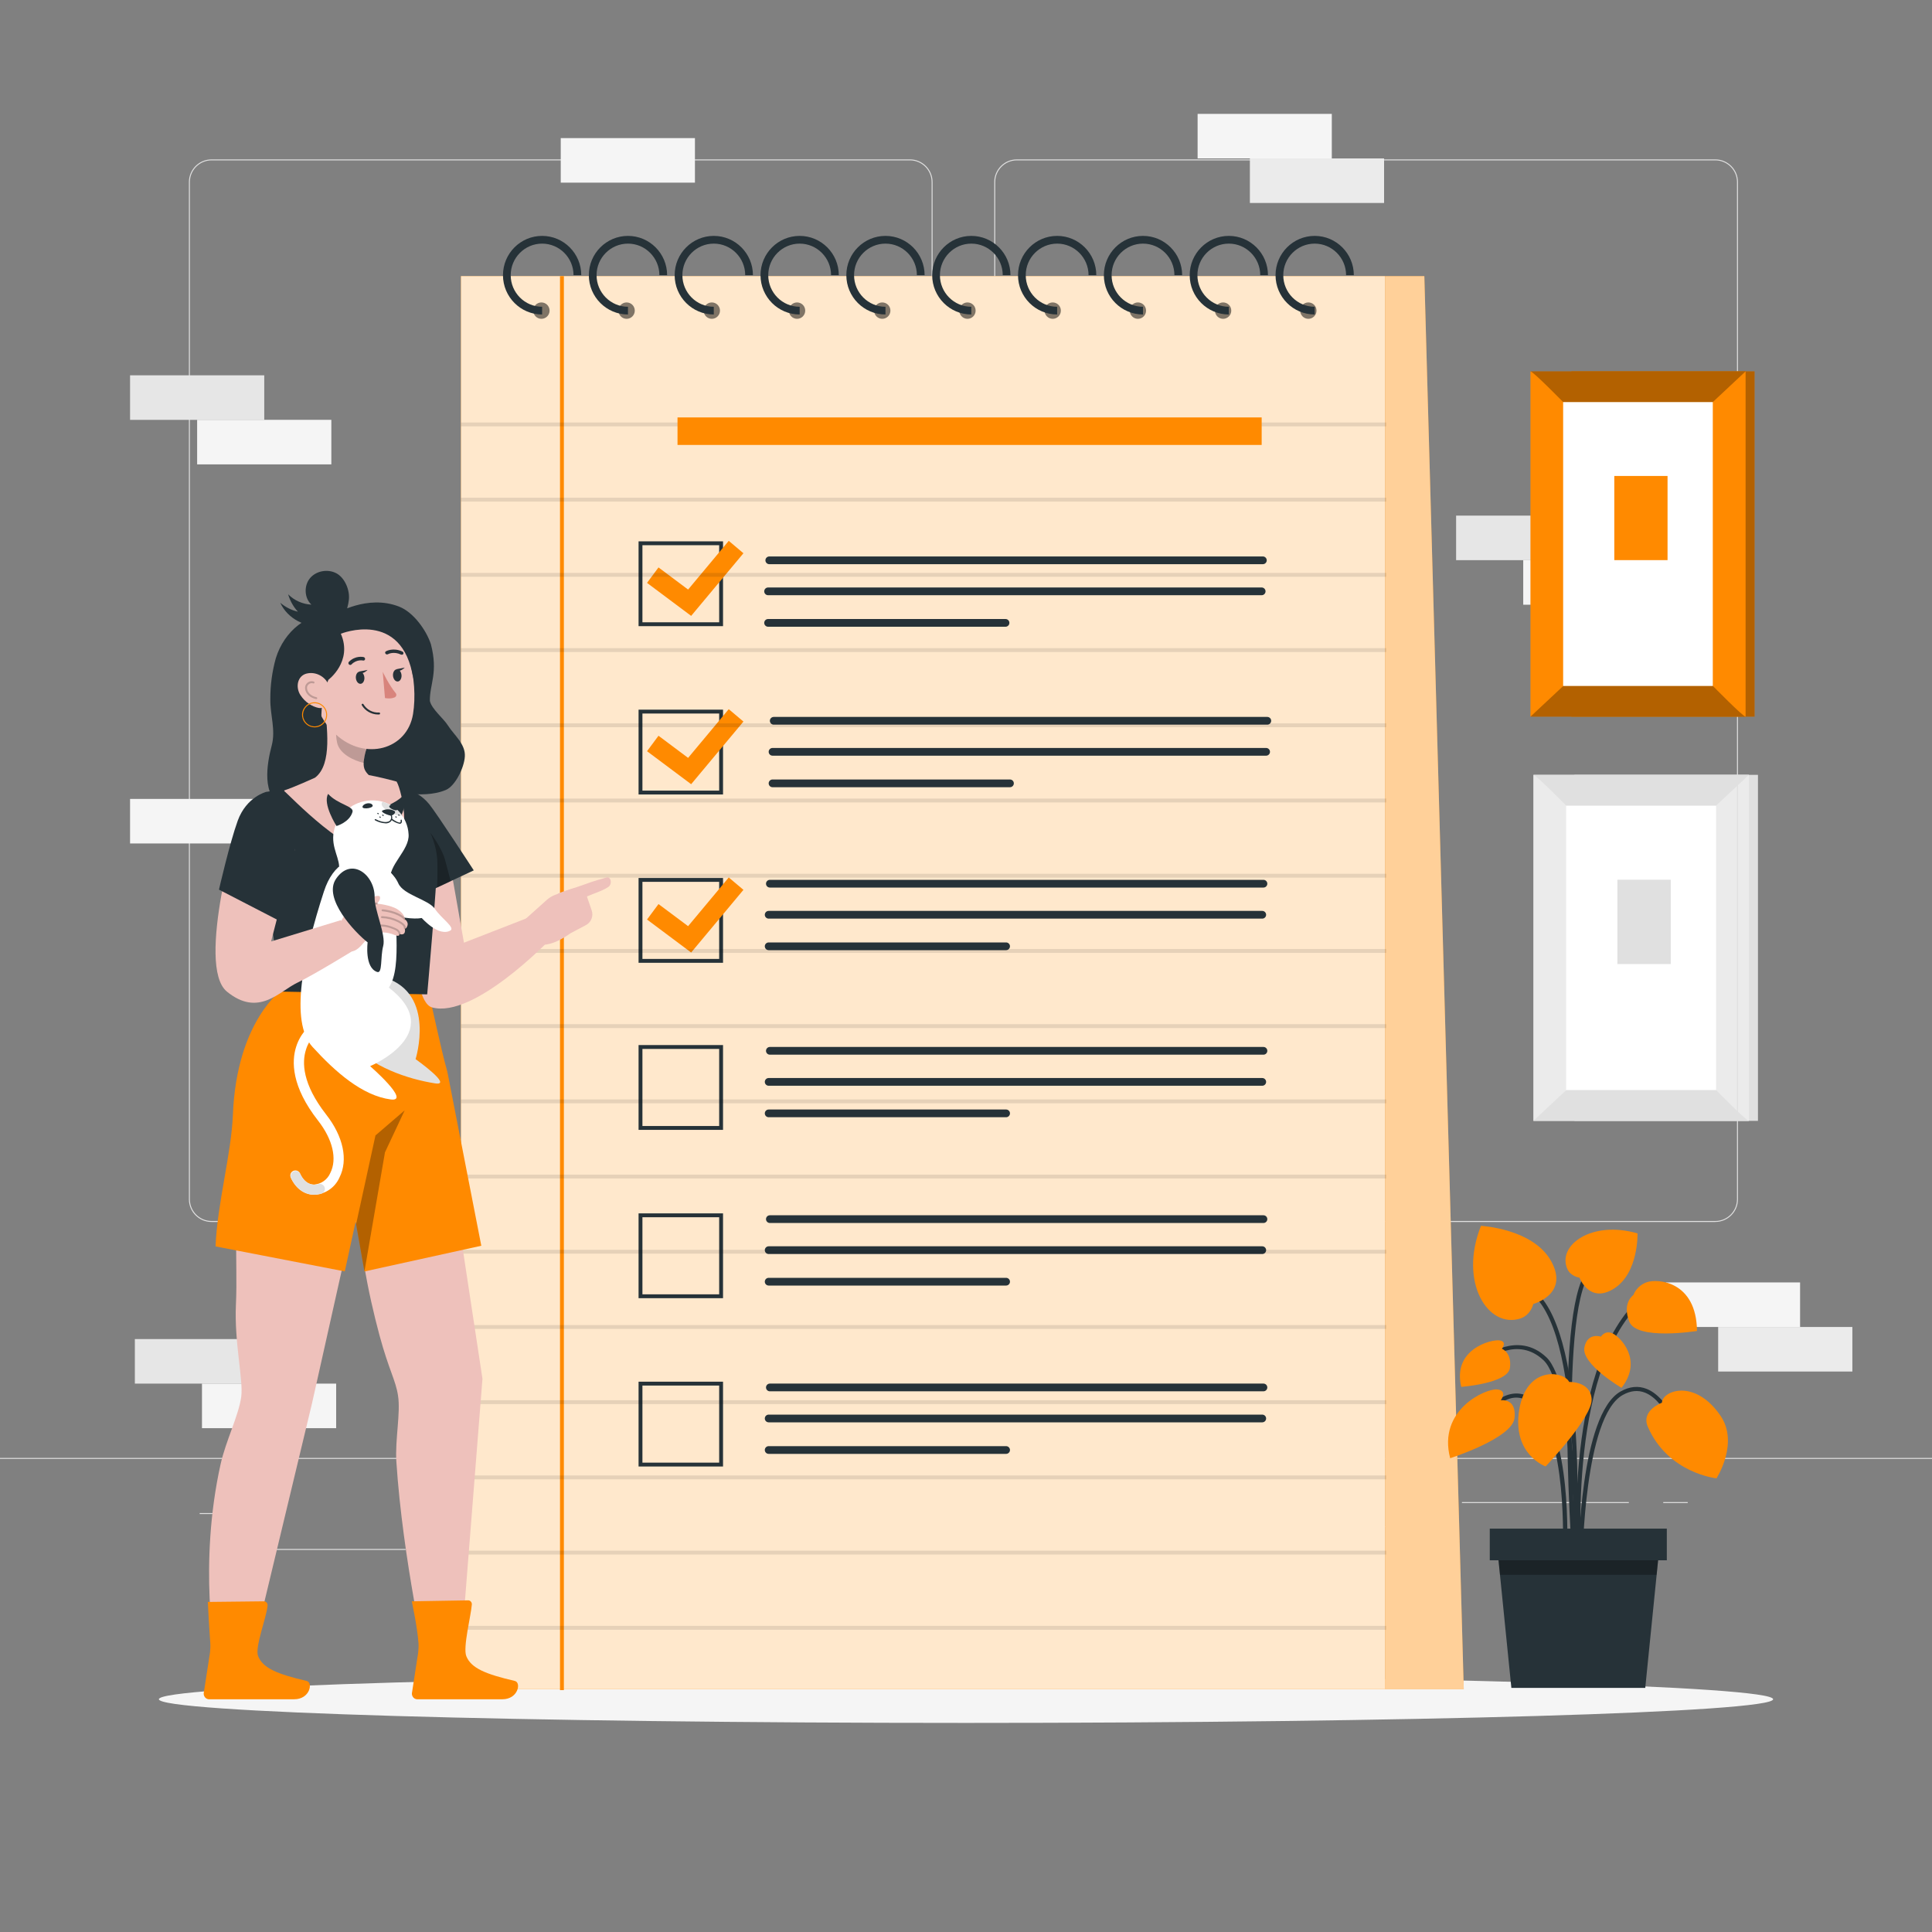 <svg xmlns="http://www.w3.org/2000/svg" viewBox="0 0 500 500"><rect x="0" y="0" width="500" height="500" fill="#808080" stroke="none"/><g id="freepik--background-complete--inject-6"><g><g><rect x="407.46" y="200.53" width="47.5" height="89.55" style="fill:#e0e0e0;"></rect><rect x="396.83" y="200.53" width="55.8" height="89.55" style="fill:#ebebeb;"></rect><rect x="405.31" y="208.49" width="38.81" height="73.64" style="fill:#fff;"></rect></g><path d="M396.83,200.53c.69,0,8.48,7.95,8.48,7.95h38.81l8.51-7.95h-55.8Z" style="fill:#e0e0e0;"></path><path d="M452.63,290.08c-.69,0-8.48-7.95-8.48-7.95h-38.81l-8.51,7.95h55.8Z" style="fill:#e0e0e0;"></path><rect x="418.58" y="227.67" width="13.81" height="21.83" style="fill:#e0e0e0;"></rect></g><g><g><g><path d="M443.92,316.25h-180.75c-3.23,0-5.86-2.63-5.86-5.86V47.11c0-3.23,2.63-5.86,5.86-5.86h180.75c3.23,0,5.86,2.63,5.86,5.86V310.38c0,3.23-2.63,5.86-5.86,5.86ZM263.17,41.5c-3.09,0-5.61,2.52-5.61,5.61V310.38c0,3.09,2.52,5.61,5.61,5.61h180.75c3.09,0,5.61-2.52,5.61-5.61V47.11c0-3.09-2.52-5.61-5.61-5.61h-180.75Z" style="fill:#e0e0e0;"></path><path d="M235.49,316.25H54.75c-3.23,0-5.86-2.63-5.86-5.86V47.11c0-3.23,2.63-5.86,5.86-5.86H235.49c3.23,0,5.86,2.63,5.86,5.86V310.38c0,3.23-2.63,5.86-5.86,5.86ZM54.75,41.5c-3.09,0-5.61,2.52-5.61,5.61V310.38c0,3.09,2.52,5.61,5.61,5.61H235.49c3.09,0,5.61-2.52,5.61-5.61V47.11c0-3.09-2.52-5.61-5.61-5.61H54.75Z" style="fill:#e0e0e0;"></path></g><rect x="0" y="377.31" width="500" height=".25" style="fill:#e0e0e0;"></rect></g><rect x="51.67" y="391.58" width="16.06" height=".25" style="fill:#e0e0e0;"></rect><rect x="170.35" y="388.87" width="53.53" height=".25" style="fill:#e0e0e0;"></rect><rect x="68.73" y="400.87" width="36.25" height=".25" style="fill:#e0e0e0;"></rect><rect x="378.35" y="388.74" width="43.19" height=".25" style="fill:#e0e0e0;"></rect><rect x="430.45" y="388.74" width="6.33" height=".25" style="fill:#e0e0e0;"></rect><rect x="316.21" y="394.97" width="53.89" height=".25" style="fill:#e0e0e0;"></rect></g><g><rect x="33.66" y="97.13" width="34.73" height="11.53" style="fill:#e6e6e6;"></rect><rect x="51.02" y="108.65" width="34.73" height="11.53" style="fill:#f5f5f5;"></rect></g><g><rect x="376.84" y="133.44" width="34.73" height="11.53" style="fill:#e6e6e6;"></rect><rect x="394.21" y="144.97" width="34.73" height="11.53" style="fill:#f5f5f5;"></rect></g><g><rect x="34.9" y="346.55" width="34.73" height="11.53" style="fill:#e6e6e6;"></rect><rect x="52.27" y="358.08" width="34.73" height="11.53" style="fill:#f5f5f5;"></rect></g><rect x="145.12" y="35.74" width="34.73" height="11.53" style="fill:#f5f5f5;"></rect><rect x="33.66" y="206.76" width="34.73" height="11.53" style="fill:#f5f5f5;"></rect><g><rect x="431.13" y="331.89" width="34.73" height="11.53" style="fill:#f5f5f5;"></rect><rect x="444.66" y="343.42" width="34.73" height="11.53" style="fill:#ebebeb;"></rect></g><g><rect x="309.94" y="29.47" width="34.73" height="11.53" style="fill:#f5f5f5;"></rect><rect x="323.47" y="41" width="34.73" height="11.53" style="fill:#ebebeb;"></rect></g></g><g id="freepik--Shadow--inject-6"><path d="M458.88,439.76c0,3.39-93.52,6.13-208.88,6.13s-208.88-2.75-208.88-6.13,93.52-6.13,208.88-6.13,208.88,2.75,208.88,6.13Z" style="fill:#f5f5f5;"></path></g><g id="freepik--Picture--inject-6"><g><g><rect x="406.68" y="96.11" width="47.4" height="89.36" style="fill:#FF8A00;"></rect><rect x="406.68" y="96.11" width="47.4" height="89.36" style="opacity:.3;"></rect><rect x="396.08" y="96.11" width="55.68" height="89.36" style="fill:#FF8A00;"></rect><rect x="404.54" y="104.05" width="38.73" height="73.49" style="fill:#fff;"></rect></g><path d="M396.08,96.11c.69,0,8.46,7.94,8.46,7.94h38.73l8.49-7.94h-55.68Z" style="opacity:.3;"></path><path d="M451.76,185.47c-.69,0-8.46-7.94-8.46-7.94h-38.73l-8.49,7.94h55.68Z" style="opacity:.3;"></path><rect x="417.78" y="123.18" width="13.78" height="21.78" style="fill:#FF8A00;"></rect></g></g><g id="freepik--Notebook--inject-6"><g><rect x="119.3" y="71.46" width="239.13" height="365.69" style="fill:#FF8A00;"></rect><rect x="119.3" y="71.46" width="239.13" height="365.69" style="fill:#fff; opacity:.8;"></rect><path d="M142.23,80.39c0,1.17-.94,2.12-2.11,2.12s-2.11-.95-2.11-2.12,.94-2.12,2.11-2.12,2.11,.95,2.11,2.12Z" style="opacity:.5;"></path><path d="M164.28,80.39c0,1.17-.94,2.12-2.11,2.12s-2.11-.95-2.11-2.12,.94-2.12,2.11-2.12,2.11,.95,2.11,2.12Z" style="opacity:.5;"></path><path d="M186.33,80.39c0,1.17-.94,2.12-2.11,2.12s-2.11-.95-2.11-2.12,.94-2.12,2.11-2.12,2.11,.95,2.11,2.12Z" style="opacity:.5;"></path><path d="M208.39,80.39c0,1.17-.94,2.12-2.11,2.12s-2.11-.95-2.11-2.12,.94-2.12,2.11-2.12,2.11,.95,2.11,2.12Z" style="opacity:.5;"></path><path d="M230.44,80.39c0,1.17-.94,2.12-2.11,2.12s-2.11-.95-2.11-2.12,.94-2.12,2.11-2.12,2.11,.95,2.11,2.12Z" style="opacity:.5;"></path><path d="M252.49,80.39c0,1.17-.94,2.12-2.11,2.12s-2.11-.95-2.11-2.12,.94-2.12,2.11-2.12,2.11,.95,2.11,2.12Z" style="opacity:.5;"></path><path d="M274.55,80.39c0,1.17-.94,2.12-2.11,2.12s-2.11-.95-2.11-2.12,.94-2.12,2.11-2.12,2.11,.95,2.11,2.12Z" style="opacity:.5;"></path><path d="M296.6,80.39c0,1.17-.94,2.12-2.11,2.12s-2.11-.95-2.11-2.12,.94-2.12,2.11-2.12,2.11,.95,2.11,2.12Z" style="opacity:.5;"></path><path d="M318.65,80.39c0,1.17-.94,2.12-2.11,2.12s-2.11-.95-2.11-2.12,.94-2.12,2.11-2.12,2.11,.95,2.11,2.12Z" style="opacity:.5;"></path><path d="M340.71,80.39c0,1.17-.94,2.12-2.11,2.12s-2.11-.95-2.11-2.12,.94-2.12,2.11-2.12,2.11,.95,2.11,2.12Z" style="opacity:.5;"></path><path d="M140.3,81.39c-5.58,0-10.13-4.56-10.13-10.17s4.54-10.17,10.13-10.17,10.13,4.56,10.13,10.17h-2c0-4.5-3.65-8.17-8.13-8.17s-8.13,3.66-8.13,8.17,3.65,8.17,8.13,8.17v2Z" style="fill:#263238;"></path><path d="M162.52,81.39c-5.58,0-10.13-4.56-10.13-10.17s4.54-10.17,10.13-10.17,10.13,4.56,10.13,10.17h-2c0-4.5-3.65-8.17-8.13-8.17s-8.13,3.66-8.13,8.17,3.65,8.17,8.13,8.17v2Z" style="fill:#263238;"></path><path d="M184.73,81.39c-5.58,0-10.13-4.56-10.13-10.17s4.54-10.17,10.13-10.17,10.13,4.56,10.13,10.17h-2c0-4.5-3.65-8.17-8.13-8.17s-8.13,3.66-8.13,8.17,3.65,8.17,8.13,8.17v2Z" style="fill:#263238;"></path><path d="M206.95,81.39c-5.58,0-10.13-4.56-10.13-10.17s4.54-10.17,10.13-10.17,10.13,4.56,10.13,10.17h-2c0-4.5-3.65-8.17-8.13-8.17s-8.13,3.66-8.13,8.17,3.65,8.17,8.13,8.17v2Z" style="fill:#263238;"></path><path d="M229.16,81.39c-5.58,0-10.13-4.56-10.13-10.17s4.54-10.17,10.13-10.17,10.13,4.56,10.13,10.17h-2c0-4.5-3.65-8.17-8.13-8.17s-8.13,3.66-8.13,8.17,3.65,8.17,8.13,8.17v2Z" style="fill:#263238;"></path><path d="M251.38,81.39c-5.58,0-10.13-4.56-10.13-10.17s4.54-10.17,10.13-10.17,10.13,4.56,10.13,10.17h-2c0-4.5-3.65-8.17-8.13-8.17s-8.13,3.66-8.13,8.17,3.65,8.17,8.13,8.17v2Z" style="fill:#263238;"></path><path d="M273.59,81.39c-5.58,0-10.13-4.56-10.13-10.17s4.54-10.17,10.13-10.17,10.13,4.56,10.13,10.17h-2c0-4.5-3.65-8.17-8.13-8.17s-8.13,3.66-8.13,8.17,3.65,8.17,8.13,8.17v2Z" style="fill:#263238;"></path><path d="M295.81,81.39c-5.58,0-10.13-4.56-10.13-10.17s4.54-10.17,10.13-10.17,10.13,4.56,10.13,10.17h-2c0-4.5-3.65-8.17-8.13-8.17s-8.13,3.66-8.13,8.17,3.65,8.17,8.13,8.17v2Z" style="fill:#263238;"></path><path d="M318.02,81.39c-5.58,0-10.13-4.56-10.13-10.17s4.54-10.17,10.13-10.17,10.13,4.56,10.13,10.17h-2c0-4.5-3.65-8.17-8.13-8.17s-8.13,3.66-8.13,8.17,3.65,8.17,8.13,8.17v2Z" style="fill:#263238;"></path><path d="M340.24,81.39c-5.58,0-10.13-4.56-10.13-10.17s4.54-10.17,10.13-10.17,10.13,4.56,10.13,10.17h-2c0-4.5-3.65-8.17-8.13-8.17s-8.13,3.66-8.13,8.17,3.65,8.17,8.13,8.17v2Z" style="fill:#263238;"></path><polygon points="378.82 437.15 358.43 437.15 358.43 71.46 368.62 71.46 378.82 437.15" style="fill:#FF8A00;"></polygon><g><path d="M326.83,146.01h-127.74c-.55,0-1-.45-1-1s.45-1,1-1h127.74c.55,0,1,.45,1,1s-.45,1-1,1Z" style="fill:#263238;"></path><path d="M326.52,154.04h-127.74c-.55,0-1-.45-1-1s.45-1,1-1h127.74c.55,0,1,.45,1,1s-.45,1-1,1Z" style="fill:#263238;"></path><path d="M260.23,162.2h-61.45c-.55,0-1-.45-1-1s.45-1,1-1h61.45c.55,0,1,.45,1,1s-.45,1-1,1Z" style="fill:#263238;"></path><g><path d="M187.12,162.05h-21.86v-21.95h21.86v21.95Zm-20.86-1h19.86v-19.95h-19.86v19.95Z" style="fill:#263238;"></path><polygon points="178.87 159.39 167.45 150.85 170.42 146.85 178.08 152.58 188.6 139.97 192.4 143.18 178.87 159.39" style="fill:#FF8A00;"></polygon></g></g><g><path d="M327.98,187.54h-127.74c-.55,0-1-.45-1-1s.45-1,1-1h127.74c.55,0,1,.45,1,1s-.45,1-1,1Z" style="fill:#263238;"></path><path d="M327.67,195.57h-127.74c-.55,0-1-.45-1-1s.45-1,1-1h127.74c.55,0,1,.45,1,1s-.45,1-1,1Z" style="fill:#263238;"></path><path d="M261.38,203.73h-61.45c-.55,0-1-.45-1-1s.45-1,1-1h61.45c.55,0,1,.45,1,1s-.45,1-1,1Z" style="fill:#263238;"></path><g><path d="M187.12,205.61h-21.86v-21.95h21.86v21.95Zm-20.86-1h19.86v-19.95h-19.86v19.95Z" style="fill:#263238;"></path><polygon points="178.87 202.95 167.45 194.41 170.42 190.41 178.08 196.14 188.6 183.53 192.4 186.74 178.87 202.95" style="fill:#FF8A00;"></polygon></g></g><g><path d="M326.98,229.7h-127.74c-.55,0-1-.45-1-1s.45-1,1-1h127.74c.55,0,1,.45,1,1s-.45,1-1,1Z" style="fill:#263238;"></path><path d="M326.67,237.74h-127.74c-.55,0-1-.45-1-1s.45-1,1-1h127.74c.55,0,1,.45,1,1s-.45,1-1,1Z" style="fill:#263238;"></path><path d="M260.38,245.9h-61.45c-.55,0-1-.45-1-1s.45-1,1-1h61.45c.55,0,1,.45,1,1s-.45,1-1,1Z" style="fill:#263238;"></path><g><path d="M187.12,249.17h-21.86v-21.95h21.86v21.95Zm-20.86-1h19.86v-19.95h-19.86v19.95Z" style="fill:#263238;"></path><polygon points="178.87 246.51 167.45 237.97 170.42 233.97 178.08 239.69 188.6 227.09 192.4 230.29 178.87 246.51" style="fill:#FF8A00;"></polygon></g></g><g><path d="M326.98,272.95h-127.74c-.55,0-1-.45-1-1s.45-1,1-1h127.74c.55,0,1,.45,1,1s-.45,1-1,1Z" style="fill:#263238;"></path><path d="M326.67,280.99h-127.74c-.55,0-1-.45-1-1s.45-1,1-1h127.74c.55,0,1,.45,1,1s-.45,1-1,1Z" style="fill:#263238;"></path><path d="M260.38,289.14h-61.45c-.55,0-1-.45-1-1s.45-1,1-1h61.45c.55,0,1,.45,1,1s-.45,1-1,1Z" style="fill:#263238;"></path><path d="M187.12,292.41h-21.86v-21.95h21.86v21.95Zm-20.86-1h19.86v-19.95h-19.86v19.95Z" style="fill:#263238;"></path></g><g><path d="M326.98,316.51h-127.74c-.55,0-1-.45-1-1s.45-1,1-1h127.74c.55,0,1,.45,1,1s-.45,1-1,1Z" style="fill:#263238;"></path><path d="M326.67,324.54h-127.74c-.55,0-1-.45-1-1s.45-1,1-1h127.74c.55,0,1,.45,1,1s-.45,1-1,1Z" style="fill:#263238;"></path><path d="M260.38,332.7h-61.45c-.55,0-1-.45-1-1s.45-1,1-1h61.45c.55,0,1,.45,1,1s-.45,1-1,1Z" style="fill:#263238;"></path><path d="M187.12,335.97h-21.86v-21.95h21.86v21.95Zm-20.86-1h19.86v-19.95h-19.86v19.95Z" style="fill:#263238;"></path></g><g><path d="M326.98,360.07h-127.74c-.55,0-1-.45-1-1s.45-1,1-1h127.74c.55,0,1,.45,1,1s-.45,1-1,1Z" style="fill:#263238;"></path><path d="M326.67,368.1h-127.74c-.55,0-1-.45-1-1s.45-1,1-1h127.74c.55,0,1,.45,1,1s-.45,1-1,1Z" style="fill:#263238;"></path><path d="M260.38,376.26h-61.45c-.55,0-1-.45-1-1s.45-1,1-1h61.45c.55,0,1,.45,1,1s-.45,1-1,1Z" style="fill:#263238;"></path><path d="M187.12,379.53h-21.86v-21.95h21.86v21.95Zm-20.86-1h19.86v-19.95h-19.86v19.95Z" style="fill:#263238;"></path></g><rect x="144.93" y="71.46" width="1" height="365.94" style="fill:#FF8A00;"></rect><polygon points="378.82 437.15 358.43 437.15 358.43 71.46 368.62 71.46 378.82 437.15" style="fill:#fff; opacity:.6;"></polygon><rect x="119.3" y="109.34" width="239.46" height="1" style="opacity:.1;"></rect><rect x="119.3" y="128.81" width="239.46" height="1" style="opacity:.1;"></rect><rect x="119.3" y="148.27" width="239.46" height="1" style="opacity:.1;"></rect><rect x="119.3" y="167.74" width="239.46" height="1" style="opacity:.1;"></rect><rect x="119.3" y="187.2" width="239.46" height="1" style="opacity:.1;"></rect><rect x="119.3" y="206.67" width="239.46" height="1" style="opacity:.1;"></rect><rect x="119.3" y="226.13" width="239.46" height="1" style="opacity:.1;"></rect><rect x="119.3" y="245.6" width="239.46" height="1" style="opacity:.1;"></rect><rect x="119.3" y="265.06" width="239.46" height="1" style="opacity:.1;"></rect><rect x="119.3" y="284.53" width="239.46" height="1" style="opacity:.1;"></rect><rect x="119.3" y="303.99" width="239.46" height="1" style="opacity:.1;"></rect><rect x="119.3" y="323.45" width="239.46" height="1" style="opacity:.1;"></rect><rect x="119.3" y="342.92" width="239.46" height="1" style="opacity:.1;"></rect><rect x="119.3" y="362.38" width="239.46" height="1" style="opacity:.1;"></rect><rect x="119.3" y="381.85" width="239.46" height="1" style="opacity:.1;"></rect><rect x="119.3" y="401.31" width="239.46" height="1" style="opacity:.1;"></rect><rect x="119.3" y="420.78" width="239.46" height="1" style="opacity:.1;"></rect><rect x="175.34" y="108.03" width="151.18" height="7.12" style="fill:#FF8A00;"></rect></g></g><g id="freepik--Plant--inject-6"><g><g><g><path d="M407.87,400.77c-.01-.42-1.46-42.13-8.39-48.72-6.74-6.41-14.48-.24-14.81,.03l-.7-.82c.09-.07,8.82-7.05,16.26,.03,7.24,6.89,8.66,47.72,8.72,49.45l-1.08,.03Z" style="fill:#263238;"></path><path d="M408.47,408.97c-.05-.5-4.74-50.07,13.76-70.85l.82,.7c-18.19,20.43-13.55,69.55-13.5,70.05l-1.08,.1Z" style="fill:#263238;"></path><path d="M407.78,403.72l-1.08-.07c.04-.56,3.62-56.36-9.95-68.57l.73-.78c13.95,12.56,10.45,67.1,10.3,69.42Z" style="fill:#263238;"></path><path d="M409.55,403.69h-1.08c.01-1.55,.45-37.69,10.94-43.58,2.33-1.31,4.62-1.53,6.79-.65,6.34,2.57,9.49,13.62,9.62,14.09l-1.05,.28c-.03-.11-3.14-11.02-8.99-13.39-1.85-.75-3.81-.55-5.83,.59-9.96,5.58-10.39,42.29-10.4,42.66Z" style="fill:#263238;"></path><path d="M405.46,403.72l-1.08-.06c.02-.29,1.58-28.57-6.22-38.53-1.89-2.41-3.94-3.56-6.11-3.42-5.11,.35-9.4,7.67-9.44,7.74l-.94-.52c.19-.32,4.61-7.89,10.31-8.28,2.55-.18,4.92,1.11,7.05,3.83,8.04,10.28,6.51,38.06,6.44,39.24Z" style="fill:#263238;"></path><path d="M407.17,407.56c-.21-2.74-5.1-67.32,3.5-78.7l.87,.63c-8.36,11.06-3.34,77.32-3.29,77.99l-1.08,.08Z" style="fill:#263238;"></path></g><path d="M430.09,363.03s-5.49,1.98-3.62,6.25c5.25,12.03,17.76,13.31,17.76,13.31,0,0,5.87-9.09,1.06-16.16-6.63-9.74-15.05-6.55-15.19-3.41Z" style="fill:#FF8A00;"></path><path d="M406.11,357.65s5.49-.23,5.8,4.41c.31,4.63-11.9,17.45-11.9,17.45,0,0-8.71-3.08-6.84-14.64,1.87-11.56,11.57-10.06,12.94-7.21Z" style="fill:#FF8A00;"></path><path d="M408.77,330.65s-2.31-.28-3.17-2.31c-2.59-6.06,6.3-12.59,18.19-9.14,0,0,.31,10.24-6.08,14.28-6.4,4.04-8.94-2.83-8.94-2.83Z" style="fill:#FF8A00;"></path><path d="M396.81,337.47s-.61,2.89-3.39,3.77c-8.28,2.63-15.97-9.31-10.15-23.99,0,0,13.56,.69,18.21,9.21,4.66,8.52-4.68,11.01-4.68,11.01Z" style="fill:#FF8A00;"></path><path d="M388.4,362.4s1.91-2.57-.98-2.82c-2.89-.25-15.41,5.24-12.12,17.8,0,0,16.1-5.14,16.66-10.4,.56-5.26-3.56-4.58-3.56-4.58Z" style="fill:#FF8A00;"></path><path d="M422.73,335.15s.72-2.33,3.45-3.31c2.73-.97,12.86-.36,13,12.61,0,0-15.59,2.53-17.52-2.41-1.93-4.94,1.07-6.9,1.07-6.9Z" style="fill:#FF8A00;"></path><path d="M414.32,345.93s1.05-1.78,3.05-.83c2,.95,7.91,6.9,2.28,14.07,0,0-10.46-6.15-9.61-10.47,.79-3.98,4.28-2.77,4.28-2.77Z" style="fill:#FF8A00;"></path><path d="M388.69,349.06s1.51-1.94-.7-2.18c-2.21-.24-12.13,2.35-9.82,12.04,0,0,12.08-.89,12.6-4.91,.52-4.02-2.08-4.95-2.08-4.95Z" style="fill:#FF8A00;"></path><polygon points="425.79 436.83 391.14 436.83 387.4 399.7 429.53 399.7 425.79 436.83" style="fill:#263238;"></polygon><rect x="385.55" y="395.61" width="45.82" height="8.19" style="fill:#263238;"></rect></g><polygon points="387.82 403.8 429.11 403.8 428.74 407.56 388.19 407.56 387.82 403.8" style="opacity:.3;"></polygon></g></g><g id="freepik--Character--inject-6"><g><g><path d="M100.79,273.54l-20.05,89.68-16.33,68.05-8.64-2.76s-4.5-23.44,1.32-49.58c1.34-6.03,4.64-12.5,5.33-17.37,.62-4.27-1.82-14.01-1.36-23.97,.55-12.04-1.23-24.49,2.78-35.97,0,0-2.96-12.9,4.81-29.09l32.14,1.02Z" style="fill:#eec1bb;"></path><path d="M79.37,435.03c-7.57-1.76-11.33-3.3-12.57-6.42-.91-2.28,2.21-10.07,2.45-13.11,.05-.58-.38-1.07-.93-1.08l-14.53,.16c0,.25,.31,6.23,.63,10.59,.12,1.64-.19,3.34-.22,3.46l-1.43,9.28c-.21,.77,.22,1.58,.95,1.8,.13,.04,.27,.06,.4,.06h22.01c4.09,0,4.93-4.33,3.25-4.73Z" style="fill:#FF8A00;"></path></g><g><path d="M112.05,272.42l-28.63,6.97c-3.29,16.75,9.55,29.04,9.55,29.04-.75,11.47,2.3,26.19,5.25,37.18,2.45,9.05,4.18,11.56,4.79,15.58,.7,4.57-.8,11.33-.43,17.12,1.64,25.14,7.93,52.96,7.93,52.96l8.53-.63,5.82-73.82-12.81-84.4Z" style="fill:#eec1bb;"></path><path d="M133.25,435.03c-7.57-1.76-11.33-3.3-12.57-6.42-.91-2.28,1.19-10.32,1.43-13.36,.05-.58-.38-1.07-.93-1.08l-14.59,.25c0,.25,1.39,6.39,1.71,10.75,.12,1.64-.19,3.34-.22,3.46l-1.43,9.28c-.21,.77,.22,1.58,.95,1.8,.13,.04,.27,.06,.4,.06h22.01c4.09,0,4.93-4.33,3.25-4.73Z" style="fill:#FF8A00;"></path></g><g><path d="M115.78,277.39c-1.77-6.27-3.69-15.95-5.09-21.46h-37.48s-11.98,8.12-12.94,32.62c-.4,10.05-4.02,22.8-4.49,34.02l33.45,6.47,6.57-30.12,19.98-21.53Z" style="fill:#FF8A00;"></path><polygon points="115.78 277.39 124.56 322.4 94.32 329.05 91.11 310.88 91.38 294.17 115.78 277.39" style="fill:#FF8A00;"></polygon><polygon points="92.16 316.82 97.17 293.85 104.73 287.36 99.63 298.22 94.32 329.05 92.16 316.82" style="opacity:.3;"></polygon></g><g><g><path d="M116.65,224.57l3.42,19.4,17.63-6.87,4.44,6.24s-19.53,20.36-30.32,17.38c-6.12-1.69-4.87-32.19-4.87-32.19l9.7-3.97Z" style="fill:#eec1bb;"></path><path d="M107.08,205.04s2.03,.67,4,3.08c1.97,2.41,11.53,17.13,11.53,17.13l-15,7.03-.53-27.24Z" style="fill:#263238;"></path><path d="M113.11,229.7s.25-4.46,0-7.74c-.25-3.28-1.75-6.47-1.75-6.47,0,0,3,3.89,3.84,7.1,.84,3.21,1.44,5.44,1.44,5.44l-3.54,1.66Z" style="opacity:.3;"></path></g><path d="M102.89,203.63l4.19,1.41s6.03,12.9,6.03,18.24-2.55,34.06-2.55,34.06l-37.59-.71-2.05-13.16-2.79-17.85s5.46-10.21,3.21-19.65l2.25-1.22,29.3-1.11Z" style="fill:#263238;"></path><path d="M137.84,243.53c3.24,3.04,9.78-1.99,9.78-1.99l4.01-2.12c1.35-.71,1.99-2.29,1.52-3.75l-1.25-3.64v-.03c-.6-1.64-2.4-2.5-4.05-1.92l-4.11,1.48c-.83,.3-1.59,.76-2.25,1.35l-5.93,5.32,2.29,5.3Z" style="fill:#eec1bb;"></path><path d="M144.42,231.28c.82-.48,4.91-1.65,6.99-2.44,2.07-.79,4.78-1.52,5.63-1.77,.85-.25,1.4,1.19,.75,2.13-.65,.94-4.66,2.24-6.09,2.88-1.43,.64-3.78,1.77-3.69,2.54,0,0-4.41-2.87-3.58-3.34Z" style="fill:#eec1bb;"></path></g><g><path d="M71.39,170.32c-.97,3.47-1.45,7.06-1.43,10.66-.05,4.12,1.43,7.91,.36,11.96-1.25,4.73-2.73,13.16,2.94,15.79,1.48,.59,3.09,.74,4.66,.44,5.53-.7,10.68-3.12,16.17-4.04,6.82-1.1,14.87,2.02,21.31-.7,2.43-1.03,4.73-5.77,4.9-8.63,.22-3.24-2.79-5.56-4.36-8.03-1.16-1.86-4.21-4.23-4.69-6.37-.07-4.36,2.19-7.26,.27-14.66-1.14-3.54-4.48-8.31-8.26-9.76-8.23-3.21-16.4,1.89-16.4,1.89-7.29-.65-13.37,4.61-15.47,11.46Z" style="fill:#263238;"></path><g><path d="M95.44,200.59c-1.22-1.2-1.48-2.15-1.26-3.91,.15-1.35,.58-2.76,1.09-4.13l-1.81-1.95-9.43-8.76c.48,6.09,2.13,15.91-2.5,19.42,0,0-5.65,2.59-8.12,3.34,1.59,1.2,16.83,17.75,25.94,16.63,8.28-1.02,4.72-16.61,3.29-18.96-2.39-.64-4.96-1.27-7.2-1.68Z" style="fill:#eec1bb;"></path><path d="M94.2,197.46c-2.59-.59-6.32-2.31-6.96-5.26-.26-1.21-.3-2.42-.23-3.22l7.73,4.8c-.09,1.15-.72,2.03-.54,3.69Z" style="opacity:.2;"></path><path d="M80.22,172.19c1.28,9.26,1.63,13.19,6.65,17.84,7.55,7,18.54,4.02,20.03-5.28,1.34-8.37-.98-22.1-10.29-25.59-9.17-3.43-17.67,3.77-16.39,13.03Z" style="fill:#eec1bb;"></path><path d="M92.09,175.33c.02,.87,.52,1.61,1.14,1.64,.61,.04,1.09-.64,1.08-1.51-.02-.87-.52-1.61-1.14-1.64-.61-.04-1.09,.64-1.08,1.52Z" style="fill:#263238;"></path><path d="M90.63,172.09c.12,0,.24-.03,.32-.12,1.36-1.41,2.99-1.03,3.01-1.03,.24,.06,.48-.09,.52-.34,.04-.25-.13-.49-.37-.55-.09-.02-2.14-.49-3.83,1.25-.17,.17-.15,.46,.03,.65,.09,.09,.2,.14,.31,.14Z" style="fill:#263238;"></path><path d="M104.13,169.44c.11-.04,.2-.11,.25-.22,.1-.22,0-.48-.24-.6-2.36-1.11-4.18-.11-4.25-.07-.22,.12-.28,.39-.14,.6,.14,.21,.43,.28,.64,.16,.07-.04,1.49-.8,3.37,.09,.12,.06,.25,.06,.37,.02Z" style="fill:#263238;"></path><path d="M99.05,173.87s1.61,3.41,3.36,5.51c.3,.37,.15,.93-.29,1.11-1.13,.48-2.49,.16-2.49,.16l-.58-6.77Z" style="fill:#d8847c;"></path><path d="M92.98,173.79l2.15-.42s-1.52,1.55-2.15,.42Z" style="fill:#263238;"></path><path d="M101.7,174.73c.02,.87,.52,1.61,1.14,1.64,.61,.04,1.09-.64,1.08-1.51-.02-.87-.52-1.61-1.14-1.64-.61-.04-1.09,.64-1.08,1.52Z" style="fill:#263238;"></path><path d="M102.59,173.19l2.15-.42s-1.52,1.55-2.15,.42Z" style="fill:#263238;"></path><path d="M97.82,184.91c-1.69,0-3.34-.94-4.19-2.41-.07-.12-.03-.27,.09-.34,.12-.07,.27-.03,.34,.09,.81,1.4,2.43,2.26,4.04,2.15,.13,0,.26,.09,.27,.23,0,.14-.09,.26-.23,.27-.11,0-.21,.01-.32,.01Z" style="fill:#263238;"></path></g><path d="M77.1,158.31c-1.18-1.28-2.05-2.84-2.53-4.51,1.58,1.6,3.77,2.57,6.02,2.68-1.84-1.7-1.97-4.87-.39-6.81,1.58-1.94,4.59-2.48,6.82-1.32s3.57,4.42,3.26,6.9c-.31,2.49-1.22,6.47-6.61,6.59-4.44,.81-9.28-1.73-11.14-5.85,1.31,1.13,2.9,1.93,4.58,2.32Z" style="fill:#263238;"></path><path d="M83.2,187.22c-9.07-5.9-8.78-28.49,7.46-29.8,16.24-1.32,16.29,18.2,16.29,18.2-2.81-18.07-18.74-11.61-18.74-11.61,3.12,7.19-3.21,11.91-3.21,11.91-2.25,4.92-1.8,11.3-1.8,11.3Z" style="fill:#263238;"></path><path d="M77.76,179.9c1.19,1.86,3.03,2.97,4.68,3.31,2.49,.5,3.58-3.51,2.62-5.94-.86-2.18-3.34-3.54-5.72-2.95-2.34,.59-2.94,3.46-1.59,5.58Z" style="fill:#eec1bb;"></path><path d="M81.85,180.92s-.04,0-.06,0c-1.52-.35-2.22-1.14-2.54-1.74-.32-.59-.39-1.27-.2-1.76,.3-.78,1.24-1.38,2.18-1.03,.13,.05,.2,.19,.15,.32-.05,.13-.19,.2-.32,.15-.64-.24-1.33,.2-1.54,.74-.1,.27-.12,.78,.18,1.35,.27,.51,.88,1.19,2.21,1.49,.13,.03,.22,.16,.19,.3-.03,.12-.13,.19-.24,.19Z" style="opacity:.2;"></path></g><path d="M81.41,188.24c-1.59,0-2.99-1.18-3.21-2.8h0c-.25-1.77,1-3.41,2.77-3.66,.86-.12,1.71,.1,2.4,.63,.69,.52,1.14,1.28,1.26,2.14s-.1,1.71-.63,2.4c-.52,.69-1.28,1.14-2.14,1.26-.15,.02-.3,.03-.45,.03Zm-2.96-2.83c.23,1.64,1.74,2.79,3.38,2.55,.79-.11,1.49-.52,1.98-1.16,.48-.64,.69-1.43,.58-2.22-.11-.79-.52-1.49-1.16-1.98-.64-.48-1.42-.69-2.22-.58-1.64,.23-2.78,1.74-2.56,3.38h0Z" style="fill:#FF8A00;"></path><g><g><path d="M107.55,274.11s5.34-16.9-7.86-21.07c-8.07-2.53-10.92,.69-10.92,.69l1.92,16.09c5.4,6.33,14.93,9.45,21.82,10.54,5.01,.84-4.95-6.25-4.95-6.25Z" style="fill:#e0e0e0;"></path><path d="M93.05,229.52c-.49,6.08,12.04,8.84,16.1,8.06,0,0,4.35,4.97,7.4,3.24,1.33-.75-2.32-3.11-3.98-5.58s-8.11-3.57-9.48-6.62c-2.41-5.38-9.45-6.15-10.05,.91Z" style="fill:#fff;"></path><path d="M83.82,230.74c-5.35,16.48-8.91,33.64-2.95,40.19,5.96,6.54,12.92,12.65,20.27,13.61,5.32,.68-5.35-8.62-5.35-8.62,0,0,20.12-8.5,4.84-20.34,3.77-5.45,.86-19.86,2.02-25.56s-13.86-14.63-18.83,.72Z" style="fill:#fff;"></path><path d="M98.15,210.42c-.42-1.49,3.83-1.92,6.31-4.66,1.49,2.59-2.18,8.31-2.18,8.31,0,0-3.37-.95-4.13-3.65Z" style="fill:#263238;"></path><path d="M87.77,224.24c-.12-2.95-2.74-6.06-.88-10.74,1.77-4.3,6.21-6.87,10.82-6.28,4.42,.58,7.8,4.23,8.03,8.68,.33,4.14-5.44,8.08-4.68,12.03,.76,3.96-13.28-3.69-13.28-3.69Z" style="fill:#fff;"></path><path d="M98.99,207.5c-1.27,1.36,3.03,3.64,5.14,3.68-1.21-1.81-3.04-3.11-5.14-3.68Z" style="fill:#e0e0e0;"></path><path d="M81.33,309.2h-.13c-2.53-.05-4.69-1.68-5.96-4.45-.29-.67,.01-1.44,.68-1.73s1.44,.01,1.73,.68c.84,1.85,2.13,2.87,3.62,2.87,1.86-.13,3.49-1.3,4.22-3.02,1.81-3.62,.62-8.68-3.18-13.54-6.91-8.83-6.89-15.33-5.65-19.16,1.16-3.64,3.73-5.91,5.61-6.47,.69-.21,1.42,.19,1.62,.88s-.19,1.42-.88,1.62h0c-1.01,.31-2.95,1.86-3.83,4.79-1.04,3.27-.96,8.83,5.22,16.76,4.44,5.66,5.75,11.76,3.46,16.29-1.15,2.62-3.68,4.35-6.53,4.47Z" style="fill:#fff;"></path><path d="M81.32,309.2c-2.5,0-4.79-1.61-6.05-4.45-.22-.69,.17-1.43,.86-1.64,.58-.18,1.21,.06,1.52,.59,1.04,2.31,2.83,3.33,4.74,2.75,.69-.21,1.42,.17,1.63,.86,.21,.69-.17,1.42-.86,1.63-.6,.18-1.22,.27-1.84,.27Z" style="fill:#e0e0e0;"></path><path d="M91.23,210.12c.41-1.49-3.83-1.92-6.31-4.66-1.5,2.59,2.17,8.31,2.17,8.31,0,0,3.38-.95,4.14-3.65Z" style="fill:#263238;"></path><path d="M99.03,209.74c.99-.43,2.12-.38,3.06,.15,.54,.36-.37,1.21-.96,1.18-.58-.03-2.92-.94-2.1-1.33Z" style="fill:#263238;"></path><path d="M99.77,213.08c-.95-.05-1.89-.32-2.72-.79-.08-.04-.11-.14-.07-.22,.04-.08,.14-.11,.22-.07h0c2.06,1.04,3.3,.84,3.77,.32,.34-.44,.34-1.06,0-1.5-.06-.07-.06-.16,0-.23,.07-.05,.16-.03,.21,.04h0c.45,.57,.45,1.37,0,1.93-.38,.37-.9,.56-1.43,.53Z" style="fill:#263238;"></path><path d="M103.43,213.2c-.81-.17-1.56-.54-2.2-1.06-.07-.06-.08-.16-.03-.23,.06-.07,.16-.08,.23-.03h0c.7,.52,1.83,1.16,2.16,.96,.13-.08,.12-.34,.09-.54-.02-.08,.04-.16,.12-.18h.01c.08-.02,.16,.02,.18,.1,0,.01,0,.02,0,.03,.08,.43,0,.72-.23,.86-.1,.06-.22,.09-.34,.09Z" style="fill:#263238;"></path><path d="M96.21,208.12c-.68-.55-2.35-.07-2.4,.71-.06,.78,3.62,.26,2.4-.71Z" style="fill:#263238;"></path><path d="M101.03,208.4c.67-.28,1.92,.51,1.77,1.14-.14,.63-2.98-.68-1.77-1.14Z" style="fill:#263238;"></path><path d="M99.3,211c.03,.06,0,.14-.07,.16-.02,0-.04,.01-.06,0-.11,0-.2-.07-.25-.17-.03-.05-.01-.13,.04-.16,.02-.01,.05-.02,.07-.01,.11,0,.21,.07,.26,.17Z" style="fill:#263238;"></path><path d="M98.03,210.55c.03,.06,0,.14-.07,.16-.02,0-.04,.01-.06,0-.11,0-.2-.07-.25-.16-.03-.05-.01-.13,.04-.16,.02-.01,.05-.02,.07-.01,.11,0,.21,.07,.26,.16Z" style="fill:#263238;"></path><path d="M98.54,211.48c.03,.05,.01,.13-.04,.16-.02,.01-.05,.02-.07,.01-.11,0-.21-.07-.25-.17-.03-.05-.01-.13,.04-.16,.02-.01,.05-.02,.07-.01,.11,0,.21,.07,.25,.17Z" style="fill:#263238;"></path><path d="M103.42,210.96c.03,.06,0,.13-.05,.15-.02,.01-.05,.01-.07,0-.11,0-.2-.07-.25-.16-.03-.05-.01-.13,.04-.16,.02-.01,.05-.02,.07-.01,.11,0,.21,.07,.26,.17Z" style="fill:#263238;"></path><path d="M102.67,211.44c0,.09,0,.16-.11,.16-.11,0-.2-.07-.25-.16-.03-.05-.01-.13,.04-.16,.02-.01,.05-.02,.07-.01,.11,0,.2,.07,.25,.17Z" style="fill:#263238;"></path></g><g><path d="M62,211.75s-11.48,38.21-3.26,44.89c8.22,6.69,13.54-.1,18.22-2.32,4.4-2.09,15.39-8.88,15.39-8.88l-4.12-7.31-18.07,5.52,6.22-24.1-3.52-14.89c-5.04,.22-8.86,2.29-10.87,7.08Z" style="fill:#eec1bb;"></path><g><path d="M105.48,239.46c.24-.86-.69-1.58-.69-1.58,0,0,.04-1.21-1.77-2.45-1.8-1.24-5.49-1.58-5.49-1.58,0,0,.96-.76,.82-1.68-.14-.92-3.17,.45-3.17,.45,0,0-3.57,1.43-4.66,2.4-1.08,.97-2.91,4.67-2.91,4.67l3.31,6.54c1.27-.05,2.43-1.32,3.3-2.37,.87-1.05,3.69-2.58,4.86-2.55,1.17,.03,1.99,.24,3.24,.73,.98,.38,1.09-.1,1.09-.33,.05,.07,.21,.14,.73,.09,.91-.1,.65-1.43,.65-1.43,0,0,.43,.02,.68-.9Z" style="fill:#eec1bb;"></path><path d="M91.99,235.96c-.07,0-.14-.03-.19-.08-.09-.1-.08-.26,.02-.35,1.96-1.76,3.84-1.93,5.61-1.93h.09c.14,0,.25,.11,.25,.25,0,.14-.11,.25-.25,.25-.02,0-.06,0-.09,0-1.74,0-3.45,.16-5.27,1.8-.05,.04-.11,.06-.17,.06Z" style="opacity:.2;"></path><path d="M103.41,241.96s-.02,0-.04,0c-.14-.02-.23-.14-.21-.28,0-.03,.04-.62-1.03-1.06-.99-.42-2.56-1.07-4.54-.79-.14,.01-.26-.08-.28-.21s.08-.26,.21-.28c2.11-.3,3.82,.42,4.74,.81,1.51,.63,1.4,1.57,1.39,1.61-.02,.12-.12,.22-.25,.22Z" style="opacity:.2;"></path><path d="M104.78,240.46h-.02c-.14-.01-.24-.13-.23-.27,.02-.22-.09-.46-.29-.68-.29-.31-1.05-.76-1.37-.91-1.34-.63-2.58-.94-4.02-1-.14,0-.25-.12-.24-.26,0-.14,.12-.25,.26-.24,1.51,.06,2.81,.39,4.21,1.05,.26,.12,1.13,.61,1.52,1.02,.31,.33,.46,.71,.43,1.07-.01,.13-.12,.23-.25,.23Z" style="opacity:.2;"></path><path d="M104.78,238.13c-.07,0-.13-.03-.18-.08-1.78-1.91-5.57-2.21-5.61-2.21-.14-.01-.24-.13-.23-.27,.01-.14,.12-.25,.27-.23,.16,.01,4.03,.31,5.94,2.37,.09,.1,.09,.26-.01,.35-.05,.04-.11,.07-.17,.07Z" style="opacity:.2;"></path></g><path d="M68.93,204.92s-5.16,1.28-7.41,7.49c-2.11,5.84-4.85,17.83-4.85,17.83l16.73,8.64,3.16-20.21-3.1-14.4-4.53,.66Z" style="fill:#263238;"></path></g></g><path d="M86.95,227.47c-3.43,5.04,4.93,13.87,8.19,16.41,0,0-.85,6.54,2.46,7.66,1.44,.51,.8-3.83,1.57-6.71,.77-2.87-2.29-9.28-2.22-12.62,.09-5.82-6.04-10.6-10-4.75Z" style="fill:#263238;"></path></g></g></svg>

